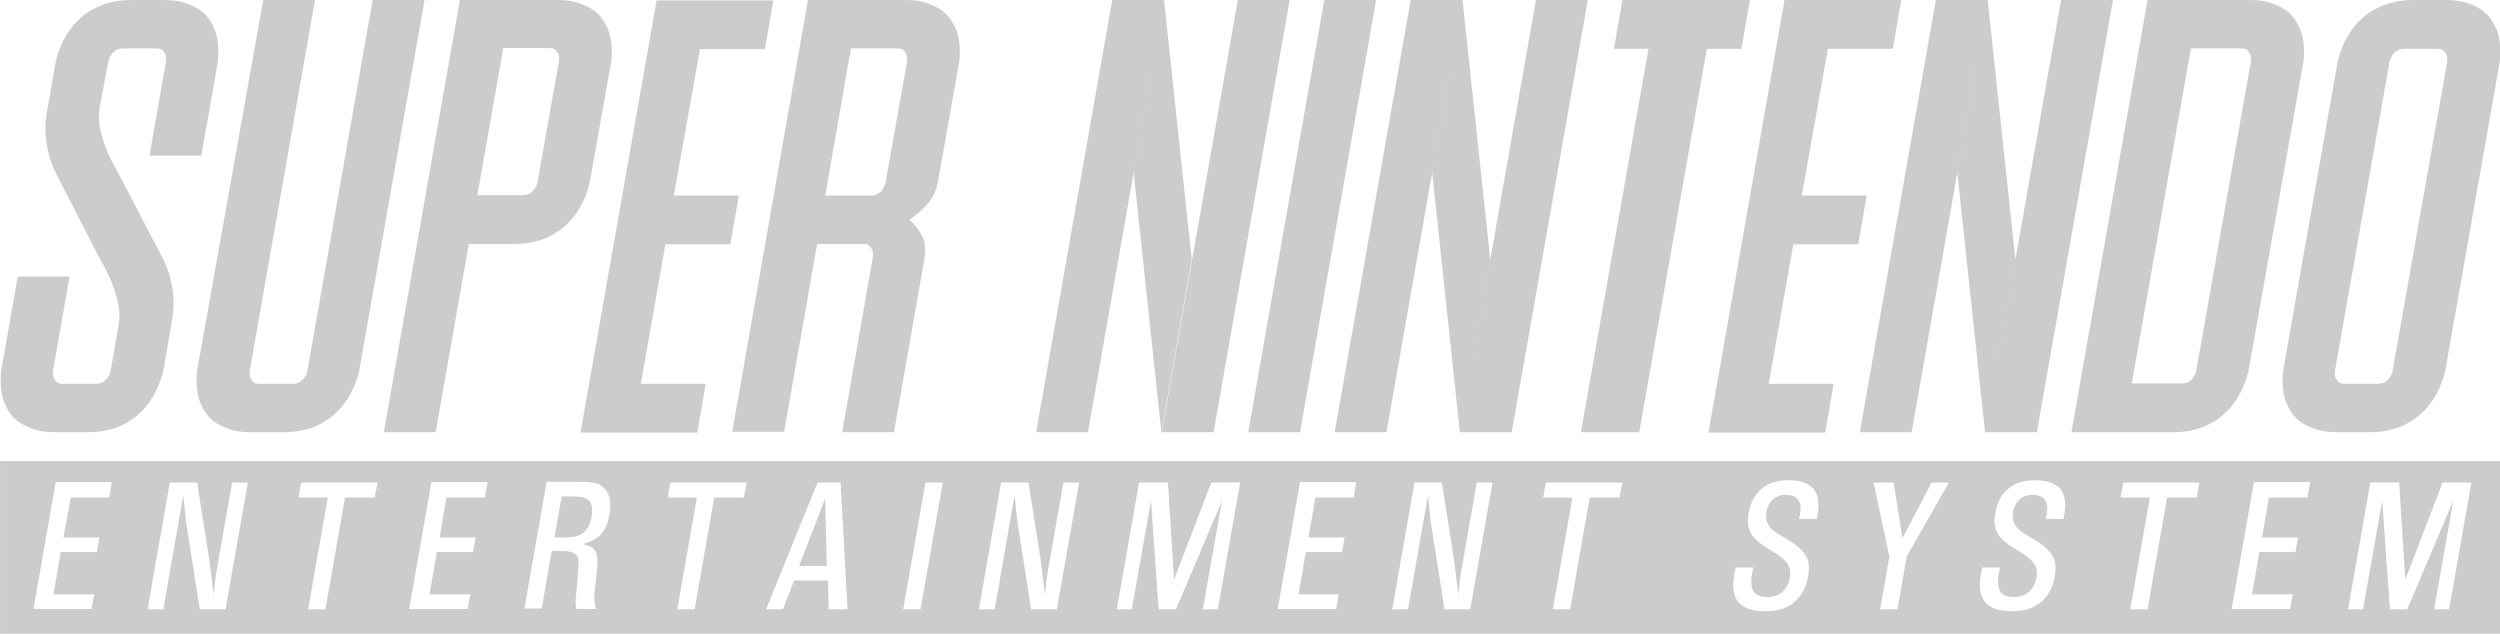 <?xml version="1.0" encoding="UTF-8" standalone="no"?>
<svg
   version="1.1"
   id="svg71"
   x="0px"
   y="0px"
   viewBox="0 0 600 152.074"
   xml:space="preserve"
   sodipodi:docname="logo-light.svg"
   width="600"
   height="152.074"
   inkscape:version="1.2.2 (b0a8486541, 2022-12-01)"
   xmlns:inkscape="http://www.inkscape.org/namespaces/inkscape"
   xmlns:sodipodi="http://sodipodi.sourceforge.net/DTD/sodipodi-0.dtd"
   xmlns:xlink="http://www.w3.org/1999/xlink"
   xmlns="http://www.w3.org/2000/svg"
   xmlns:svg="http://www.w3.org/2000/svg"><defs
   id="defs75"><linearGradient
     id="White"
     inkscape:swatch="solid"><stop
       style="stop-color:#ffffff;stop-opacity:1;"
       offset="0"
       id="stop5439" /></linearGradient><linearGradient
     id="Silver"
     inkscape:swatch="solid"><stop
       style="stop-color:#cccccc;stop-opacity:1;"
       offset="0"
       id="stop4707" /></linearGradient><linearGradient
     id="Boulder"
     inkscape:swatch="solid"><stop
       style="stop-color:#777777;stop-opacity:1;"
       offset="0"
       id="stop3975" /></linearGradient><linearGradient
     id="Mineshaft"
     inkscape:swatch="solid"><stop
       style="stop-color:#333333;stop-opacity:1;"
       offset="0"
       id="stop3243" /></linearGradient><linearGradient
     id="Black"
     inkscape:swatch="solid"><stop
       style="stop-color:#000000;stop-opacity:1;"
       offset="0"
       id="stop2511" /></linearGradient><linearGradient
     inkscape:collect="always"
     xlink:href="#Silver"
     id="linearGradient5443"
     x1="24.5"
     y1="100"
     x2="675.5"
     y2="100"
     gradientUnits="userSpaceOnUse" /></defs><sodipodi:namedview
   id="namedview73"
   pagecolor="#ffffff"
   bordercolor="#666666"
   borderopacity="1.0"
   inkscape:showpageshadow="2"
   inkscape:pageopacity="0.0"
   inkscape:pagecheckerboard="true"
   inkscape:deskcolor="#d1d1d1"
   showgrid="false"
   inkscape:zoom="1.84"
   inkscape:cx="191.03261"
   inkscape:cy="76.086957"
   inkscape:window-width="1920"
   inkscape:window-height="1023"
   inkscape:window-x="1775"
   inkscape:window-y="29"
   inkscape:window-maximized="1"
   inkscape:current-layer="svg71" />
<style
   type="text/css"
   id="style2">
	.st0{fill:#FC0C18;}
	.st1{fill:#FC0C18;}
</style>
<g
   id="Layer_1"
   transform="matrix(0.922,0,0,0.922,-22.581,-16.129)"
   style="stroke:none;fill:url(#linearGradient5443);fill-opacity:1.0">
	<g
   id="g68"
   style="stroke:none;fill:url(#linearGradient5443);fill-opacity:1.0">
		<g
   id="g60"
   style="stroke:none;fill:url(#linearGradient5443);fill-opacity:1.0">
			<g
   id="g30"
   style="stroke:none;fill:url(#linearGradient5443);fill-opacity:1.0">
				<path
   class="st0"
   d="m 50.4,45.6 c -0.3,1.8 -0.2,3.7 0.2,5.7 0.5,2 1.1,3.8 1.7,5.4 0.8,1.9 1.8,3.8 2.9,5.7 L 67,85 c 0.7,1.4 1.3,2.9 1.7,4.5 0.4,1.4 0.7,3.1 0.9,5 0.2,1.9 0.1,4 -0.3,6.3 L 67,114 c -0.7,3 -1.9,5.7 -3.5,8 -0.7,1 -1.5,2 -2.5,2.9 -1,1 -2.1,1.8 -3.5,2.6 -1.3,0.8 -2.8,1.4 -4.5,1.8 -1.7,0.5 -3.6,0.7 -5.7,0.7 h -8.4 c -2.1,0 -3.9,-0.2 -5.4,-0.7 -1.5,-0.5 -2.8,-1.1 -3.9,-1.8 -1.1,-0.7 -1.9,-1.6 -2.6,-2.6 -0.7,-1 -1.1,-1.9 -1.5,-2.9 -0.8,-2.3 -1,-5 -0.7,-8 L 29.1,89.5 H 42.6 L 38.3,114 c -0.1,0.6 0,1.2 0.1,1.7 0.2,0.4 0.4,0.8 0.8,1.2 0.4,0.4 1,0.5 1.8,0.5 h 8.4 c 0.8,0 1.5,-0.2 2,-0.5 0.5,-0.4 0.9,-0.7 1.2,-1.2 0.3,-0.5 0.6,-1.1 0.7,-1.7 l 2.1,-12.1 c 0.3,-1.8 0.2,-3.7 -0.2,-5.7 -0.5,-2 -1.1,-3.8 -1.7,-5.4 C 52.7,88.9 51.7,87 50.6,85.1 L 39,62.5 C 38.3,61.1 37.7,59.6 37.3,58 36.9,56.6 36.6,54.9 36.4,53 36.2,51.1 36.3,49 36.7,46.7 L 39,33.5 c 0.7,-3 1.9,-5.7 3.5,-8 0.7,-1 1.5,-2 2.5,-2.9 1,-1 2.1,-1.8 3.5,-2.6 1.3,-0.7 2.8,-1.4 4.5,-1.8 1.7,-0.5 3.6,-0.7 5.7,-0.7 h 8.4 c 2.1,0 3.9,0.2 5.4,0.7 1.5,0.5 2.8,1.1 3.9,1.8 1.1,0.8 1.9,1.6 2.6,2.6 0.6,1 1.1,1.9 1.5,2.9 0.8,2.3 1,5 0.7,8 L 76.9,58 H 63.4 l 4.3,-24.5 c 0.1,-0.6 0,-1.2 -0.1,-1.7 -0.2,-0.4 -0.4,-0.8 -0.8,-1.2 -0.4,-0.4 -1,-0.5 -1.8,-0.5 h -8.4 c -0.8,0 -1.5,0.2 -2,0.5 -0.5,0.4 -0.9,0.7 -1.2,1.2 -0.3,0.5 -0.6,1.1 -0.7,1.7 z"
   id="path4"
   style="stroke:none;fill:url(#linearGradient5443);fill-opacity:1.0" />
				<path
   class="st0"
   d="m 93,17.5 h 13.5 l -17,96.5 c -0.1,0.6 0,1.2 0.1,1.7 0.2,0.4 0.4,0.8 0.8,1.2 0.4,0.4 1,0.5 1.8,0.5 h 8.4 c 0.8,0 1.5,-0.2 2,-0.5 0.5,-0.4 0.9,-0.7 1.2,-1.2 0.3,-0.5 0.6,-1.1 0.7,-1.7 l 17,-96.5 H 135 L 118,114 c -0.7,3 -1.9,5.7 -3.5,8 -0.7,1 -1.5,2 -2.5,2.9 -1,1 -2.1,1.8 -3.5,2.6 -1.3,0.8 -2.8,1.4 -4.5,1.8 -1.7,0.5 -3.6,0.7 -5.7,0.7 h -8.4 c -2.1,0 -3.9,-0.2 -5.4,-0.7 -1.5,-0.5 -2.8,-1.1 -3.9,-1.8 -1.1,-0.7 -1.9,-1.6 -2.6,-2.6 -0.7,-1 -1.1,-1.9 -1.5,-2.9 -0.8,-2.3 -1,-5 -0.7,-8 z"
   id="path6"
   style="stroke:none;fill:url(#linearGradient5443);fill-opacity:1.0" />
				<path
   class="st0"
   d="m 144.2,17.5 h 25.3 c 2.1,0 3.9,0.2 5.4,0.7 1.5,0.5 2.8,1.1 3.9,1.8 1.1,0.8 1.9,1.6 2.6,2.6 0.6,1 1.1,1.9 1.5,2.9 0.8,2.3 1,5 0.7,8 L 178,65 c -0.7,3 -1.9,5.7 -3.5,8 -0.7,1 -1.5,2 -2.5,2.9 -1,1 -2.1,1.8 -3.5,2.6 -1.3,0.8 -2.8,1.4 -4.5,1.8 -1.7,0.5 -3.6,0.7 -5.7,0.7 h -11.8 l 2.2,-12.7 h 11.8 c 0.8,0 1.5,-0.2 2,-0.5 0.5,-0.4 0.9,-0.7 1.2,-1.2 0.3,-0.5 0.6,-1.1 0.7,-1.7 L 170,33.4 c 0.1,-0.6 0,-1.2 -0.1,-1.7 -0.2,-0.4 -0.4,-0.8 -0.8,-1.2 -0.4,-0.4 -1,-0.5 -1.8,-0.5 h -11.8 l -17.6,100 h -13.5 z"
   id="path8"
   style="stroke:none;fill:url(#linearGradient5443);fill-opacity:1.0" />
				<path
   class="st0"
   d="m 199.9,68.4 h 16.9 l -2.2,12.7 h -16.9 l -6.4,36.3 h 16.9 L 206,130.1 H 175.6 L 195.4,17.6 h 30.4 l -2.2,12.7 h -16.9 z"
   id="path10"
   style="stroke:none;fill:url(#linearGradient5443);fill-opacity:1.0" />
				<path
   class="st0"
   d="m 234.8,17.5 h 25.3 c 2.1,0 3.9,0.2 5.4,0.7 1.5,0.5 2.8,1.1 3.9,1.8 1.1,0.8 1.9,1.6 2.6,2.6 0.6,1 1.1,1.9 1.5,2.9 0.8,2.3 1,5 0.7,8 L 268.6,65 c -0.4,2.1 -1.2,3.9 -2.6,5.5 -1.4,1.6 -3,3 -4.8,4.2 1.4,1.2 2.5,2.6 3.3,4.2 0.8,1.6 1,3.4 0.7,5.5 l -8,45.6 h -13.5 l 8,-45.6 c 0.1,-0.6 0,-1.2 -0.1,-1.7 -0.2,-0.4 -0.4,-0.8 -0.8,-1.2 -0.4,-0.4 -1,-0.5 -1.8,-0.5 h -11.8 l -8.6,48.9 h -13.5 z m 4.5,50.9 h 9 2.8 c 0.8,0 1.5,-0.2 2,-0.5 0.5,-0.4 0.9,-0.7 1.2,-1.2 0.3,-0.5 0.6,-1.1 0.7,-1.7 l 5.6,-31.5 c 0.1,-0.6 0,-1.2 -0.1,-1.7 -0.2,-0.4 -0.4,-0.8 -0.8,-1.2 -0.4,-0.4 -1,-0.5 -1.8,-0.5 H 246 Z"
   id="path12"
   style="stroke:none;fill:url(#linearGradient5443);fill-opacity:1.0" />
				<path
   class="st0"
   d="M 294.2,130 314,17.5 h 13.5 L 307.7,130 Z m 25.4,-67.5 7.9,-45 7.2,67.5 -7.9,45 z m 7.3,67.5 19.8,-112.5 h 13.5 L 340.4,130 Z"
   id="path14"
   style="stroke:none;fill:url(#linearGradient5443);fill-opacity:1.0" />
				<path
   class="st0"
   d="m 369.2,17.5 h 13.5 L 362.9,130 h -13.5 z"
   id="path16"
   style="stroke:none;fill:url(#linearGradient5443);fill-opacity:1.0" />
				<path
   class="st0"
   d="M 371.9,130 391.7,17.5 h 13.5 L 385.4,130 Z m 25.4,-67.5 7.9,-45 7.2,67.5 -7.9,45 z m 7.2,67.5 19.8,-112.5 h 13.5 L 418,130 Z"
   id="path18"
   style="stroke:none;fill:url(#linearGradient5443);fill-opacity:1.0" />
				<path
   class="st0"
   d="M 446.8,17.5 H 480 l -2.2,12.7 h -9 L 451.2,130 H 436 l 17.6,-99.8 h -9 z"
   id="path20"
   style="stroke:none;fill:url(#linearGradient5443);fill-opacity:1.0" />
				<path
   class="st0"
   d="m 493.5,68.4 h 16.9 l -2.2,12.7 h -16.9 l -6.4,36.3 h 16.9 l -2.2,12.7 H 469.2 L 489,17.5 h 30.4 l -2.2,12.7 h -16.9 z"
   id="path22"
   style="stroke:none;fill:url(#linearGradient5443);fill-opacity:1.0" />
				<path
   class="st0"
   d="M 508.6,130 528.4,17.5 h 13.5 L 522.1,130 Z m 25.4,-67.5 7.9,-45 7.2,67.5 -7.9,45 z M 541.2,130 561,17.5 h 13.5 L 554.7,130 Z"
   id="path24"
   style="stroke:none;fill:url(#linearGradient5443);fill-opacity:1.0" />
				<path
   class="st0"
   d="M 583.5,17.5 H 610 c 2.1,0 3.9,0.2 5.4,0.7 1.5,0.5 2.8,1.1 3.9,1.8 1.1,0.8 1.9,1.6 2.6,2.6 0.6,1 1.1,1.9 1.5,2.9 0.8,2.3 1,5 0.7,8 L 609.8,114 c -0.7,3 -1.9,5.7 -3.5,8 -0.7,1 -1.5,2 -2.5,2.9 -1,1 -2.1,1.8 -3.5,2.6 -1.3,0.8 -2.8,1.4 -4.5,1.8 -1.7,0.5 -3.6,0.7 -5.7,0.7 h -26.4 z m -4.1,99.8 h 12.9 c 0.8,0 1.5,-0.2 2,-0.5 0.5,-0.4 0.9,-0.7 1.2,-1.2 0.3,-0.5 0.6,-1.1 0.7,-1.7 l 14.2,-80.4 c 0.1,-0.6 0,-1.2 -0.1,-1.7 -0.2,-0.4 -0.4,-0.8 -0.8,-1.2 -0.4,-0.4 -1,-0.5 -1.8,-0.5 h -12.9 z"
   id="path26"
   style="stroke:none;fill:url(#linearGradient5443);fill-opacity:1.0" />
				<path
   class="st0"
   d="m 633,33.5 c 0.7,-3 1.9,-5.7 3.5,-8 0.7,-1 1.5,-2 2.5,-2.9 1,-1 2.1,-1.8 3.5,-2.6 1.3,-0.7 2.8,-1.4 4.5,-1.8 1.7,-0.5 3.6,-0.7 5.7,-0.7 h 8.4 c 2.1,0 3.9,0.2 5.4,0.7 1.5,0.5 2.8,1.1 3.9,1.8 1.1,0.8 1.9,1.6 2.6,2.6 0.6,1 1.1,1.9 1.5,2.9 0.8,2.3 1,5 0.7,8 L 661,114 c -0.7,3 -1.9,5.7 -3.5,8 -0.7,1 -1.5,2 -2.5,2.9 -1,1 -2.1,1.8 -3.5,2.6 -1.3,0.8 -2.8,1.4 -4.5,1.8 -1.7,0.5 -3.6,0.7 -5.7,0.7 h -8.4 c -2.1,0 -3.9,-0.2 -5.4,-0.7 -1.5,-0.5 -2.8,-1.1 -3.9,-1.8 -1.1,-0.7 -1.9,-1.6 -2.6,-2.6 -0.7,-1 -1.1,-1.9 -1.5,-2.9 -0.8,-2.3 -1,-5 -0.7,-8 z m -0.7,80.5 c -0.1,0.6 0,1.2 0.1,1.7 0.2,0.4 0.4,0.8 0.8,1.2 0.4,0.4 1,0.5 1.8,0.5 h 8.4 c 0.8,0 1.5,-0.2 2,-0.5 0.5,-0.4 0.9,-0.7 1.2,-1.2 0.3,-0.5 0.6,-1.1 0.7,-1.7 l 14.2,-80.4 c 0.1,-0.6 0,-1.2 -0.1,-1.7 -0.2,-0.4 -0.4,-0.8 -0.8,-1.2 -0.4,-0.4 -1,-0.5 -1.8,-0.5 h -8.4 c -0.8,0 -1.5,0.2 -2,0.5 -0.5,0.4 -0.9,0.7 -1.2,1.2 -0.3,0.5 -0.6,1.1 -0.7,1.7 z"
   id="path28"
   style="stroke:none;fill:url(#linearGradient5443);fill-opacity:1.0" />
			</g>
			<g
   id="g58"
   style="stroke:none;fill:url(#linearGradient5443);fill-opacity:1.0">
				<path
   class="st1"
   d="m 50.4,45.6 c -0.3,1.8 -0.2,3.7 0.2,5.7 0.5,2 1.1,3.8 1.7,5.4 0.8,1.9 1.8,3.8 2.9,5.7 L 67,85 c 0.7,1.4 1.3,2.9 1.7,4.5 0.4,1.4 0.7,3.1 0.9,5 0.2,1.9 0.1,4 -0.3,6.3 L 67,114 c -0.7,3 -1.9,5.7 -3.5,8 -0.7,1 -1.5,2 -2.5,2.9 -1,1 -2.1,1.8 -3.5,2.6 -1.3,0.8 -2.8,1.4 -4.5,1.8 -1.7,0.5 -3.6,0.7 -5.7,0.7 h -8.4 c -2.1,0 -3.9,-0.2 -5.4,-0.7 -1.5,-0.5 -2.8,-1.1 -3.9,-1.8 -1.1,-0.7 -1.9,-1.6 -2.6,-2.6 -0.7,-1 -1.1,-1.9 -1.5,-2.9 -0.8,-2.3 -1,-5 -0.7,-8 L 29.1,89.5 H 42.6 L 38.3,114 c -0.1,0.6 0,1.2 0.1,1.7 0.2,0.4 0.4,0.8 0.8,1.2 0.4,0.4 1,0.5 1.8,0.5 h 8.4 c 0.8,0 1.5,-0.2 2,-0.5 0.5,-0.4 0.9,-0.7 1.2,-1.2 0.3,-0.5 0.6,-1.1 0.7,-1.7 l 2.1,-12.1 c 0.3,-1.8 0.2,-3.7 -0.2,-5.7 -0.5,-2 -1.1,-3.8 -1.7,-5.4 C 52.7,88.9 51.7,87 50.6,85.1 L 39,62.5 C 38.3,61.1 37.7,59.6 37.3,58 36.9,56.6 36.6,54.9 36.4,53 36.2,51.1 36.3,49 36.7,46.7 L 39,33.5 c 0.7,-3 1.9,-5.7 3.5,-8 0.7,-1 1.5,-2 2.5,-2.9 1,-1 2.1,-1.8 3.5,-2.6 1.3,-0.7 2.8,-1.4 4.5,-1.8 1.7,-0.5 3.6,-0.7 5.7,-0.7 h 8.4 c 2.1,0 3.9,0.2 5.4,0.7 1.5,0.5 2.8,1.1 3.9,1.8 1.1,0.8 1.9,1.6 2.6,2.6 0.6,1 1.1,1.9 1.5,2.9 0.8,2.3 1,5 0.7,8 L 76.9,58 H 63.4 l 4.3,-24.5 c 0.1,-0.6 0,-1.2 -0.1,-1.7 -0.2,-0.4 -0.4,-0.8 -0.8,-1.2 -0.4,-0.4 -1,-0.5 -1.8,-0.5 h -8.4 c -0.8,0 -1.5,0.2 -2,0.5 -0.5,0.4 -0.9,0.7 -1.2,1.2 -0.3,0.5 -0.6,1.1 -0.7,1.7 z"
   id="path32"
   style="stroke:none;fill:url(#linearGradient5443);fill-opacity:1.0" />
				<path
   class="st1"
   d="m 93,17.5 h 13.5 l -17,96.5 c -0.1,0.6 0,1.2 0.1,1.7 0.2,0.4 0.4,0.8 0.8,1.2 0.4,0.4 1,0.5 1.8,0.5 h 8.4 c 0.8,0 1.5,-0.2 2,-0.5 0.5,-0.4 0.9,-0.7 1.2,-1.2 0.3,-0.5 0.6,-1.1 0.7,-1.7 l 17,-96.5 H 135 L 118,114 c -0.7,3 -1.9,5.7 -3.5,8 -0.7,1 -1.5,2 -2.5,2.9 -1,1 -2.1,1.8 -3.5,2.6 -1.3,0.8 -2.8,1.4 -4.5,1.8 -1.7,0.5 -3.6,0.7 -5.7,0.7 h -8.4 c -2.1,0 -3.9,-0.2 -5.4,-0.7 -1.5,-0.5 -2.8,-1.1 -3.9,-1.8 -1.1,-0.7 -1.9,-1.6 -2.6,-2.6 -0.7,-1 -1.1,-1.9 -1.5,-2.9 -0.8,-2.3 -1,-5 -0.7,-8 z"
   id="path34"
   style="stroke:none;fill:url(#linearGradient5443);fill-opacity:1.0" />
				<path
   class="st1"
   d="m 144.2,17.5 h 25.3 c 2.1,0 3.9,0.2 5.4,0.7 1.5,0.5 2.8,1.1 3.9,1.8 1.1,0.8 1.9,1.6 2.6,2.6 0.6,1 1.1,1.9 1.5,2.9 0.8,2.3 1,5 0.7,8 L 178,65 c -0.7,3 -1.9,5.7 -3.5,8 -0.7,1 -1.5,2 -2.5,2.9 -1,1 -2.1,1.8 -3.5,2.6 -1.3,0.8 -2.8,1.4 -4.5,1.8 -1.7,0.5 -3.6,0.7 -5.7,0.7 h -11.8 l 2.2,-12.7 h 11.8 c 0.8,0 1.5,-0.2 2,-0.5 0.5,-0.4 0.9,-0.7 1.2,-1.2 0.3,-0.5 0.6,-1.1 0.7,-1.7 L 170,33.4 c 0.1,-0.6 0,-1.2 -0.1,-1.7 -0.2,-0.4 -0.4,-0.8 -0.8,-1.2 -0.4,-0.4 -1,-0.5 -1.8,-0.5 h -11.8 l -17.6,100 h -13.5 z"
   id="path36"
   style="stroke:none;fill:url(#linearGradient5443);fill-opacity:1.0" />
				<path
   class="st1"
   d="m 199.9,68.4 h 16.9 l -2.2,12.7 h -16.9 l -6.4,36.3 h 16.9 L 206,130.1 H 175.6 L 195.4,17.6 h 30.4 l -2.2,12.7 h -16.9 z"
   id="path38"
   style="stroke:none;fill:url(#linearGradient5443);fill-opacity:1.0" />
				<path
   class="st1"
   d="m 234.8,17.5 h 25.3 c 2.1,0 3.9,0.2 5.4,0.7 1.5,0.5 2.8,1.1 3.9,1.8 1.1,0.8 1.9,1.6 2.6,2.6 0.6,1 1.1,1.9 1.5,2.9 0.8,2.3 1,5 0.7,8 L 268.6,65 c -0.4,2.1 -1.2,3.9 -2.6,5.5 -1.4,1.6 -3,3 -4.8,4.2 1.4,1.2 2.5,2.6 3.3,4.2 0.8,1.6 1,3.4 0.7,5.5 l -8,45.6 h -13.5 l 8,-45.6 c 0.1,-0.6 0,-1.2 -0.1,-1.7 -0.2,-0.4 -0.4,-0.8 -0.8,-1.2 -0.4,-0.4 -1,-0.5 -1.8,-0.5 h -11.8 l -8.6,48.9 h -13.5 z m 4.5,50.9 h 9 2.8 c 0.8,0 1.5,-0.2 2,-0.5 0.5,-0.4 0.9,-0.7 1.2,-1.2 0.3,-0.5 0.6,-1.1 0.7,-1.7 l 5.6,-31.5 c 0.1,-0.6 0,-1.2 -0.1,-1.7 -0.2,-0.4 -0.4,-0.8 -0.8,-1.2 -0.4,-0.4 -1,-0.5 -1.8,-0.5 H 246 Z"
   id="path40"
   style="stroke:none;fill:url(#linearGradient5443);fill-opacity:1.0" />
				<path
   class="st1"
   d="M 294.2,130 314,17.5 h 13.5 L 307.7,130 Z m 25.4,-67.5 7.9,-45 7.2,67.5 -7.9,45 z m 7.3,67.5 19.8,-112.5 h 13.5 L 340.4,130 Z"
   id="path42"
   style="stroke:none;fill:url(#linearGradient5443);fill-opacity:1.0" />
				<path
   class="st1"
   d="m 369.2,17.5 h 13.5 L 362.9,130 h -13.5 z"
   id="path44"
   style="stroke:none;fill:url(#linearGradient5443);fill-opacity:1.0" />
				<path
   class="st1"
   d="M 371.9,130 391.7,17.5 h 13.5 L 385.4,130 Z m 25.4,-67.5 7.9,-45 7.2,67.5 -7.9,45 z m 7.2,67.5 19.8,-112.5 h 13.5 L 418,130 Z"
   id="path46"
   style="stroke:none;fill:url(#linearGradient5443);fill-opacity:1.0" />
				<path
   class="st1"
   d="M 446.8,17.5 H 480 l -2.2,12.7 h -9 L 451.2,130 H 436 l 17.6,-99.8 h -9 z"
   id="path48"
   style="stroke:none;fill:url(#linearGradient5443);fill-opacity:1.0" />
				<path
   class="st1"
   d="m 493.5,68.4 h 16.9 l -2.2,12.7 h -16.9 l -6.4,36.3 h 16.9 l -2.2,12.7 H 469.2 L 489,17.5 h 30.4 l -2.2,12.7 h -16.9 z"
   id="path50"
   style="stroke:none;fill:url(#linearGradient5443);fill-opacity:1.0" />
				<path
   class="st1"
   d="M 508.6,130 528.4,17.5 h 13.5 L 522.1,130 Z m 25.4,-67.5 7.9,-45 7.2,67.5 -7.9,45 z M 541.2,130 561,17.5 h 13.5 L 554.7,130 Z"
   id="path52"
   style="stroke:none;fill:url(#linearGradient5443);fill-opacity:1.0" />
				<path
   class="st1"
   d="M 583.5,17.5 H 610 c 2.1,0 3.9,0.2 5.4,0.7 1.5,0.5 2.8,1.1 3.9,1.8 1.1,0.8 1.9,1.6 2.6,2.6 0.6,1 1.1,1.9 1.5,2.9 0.8,2.3 1,5 0.7,8 L 609.8,114 c -0.7,3 -1.9,5.7 -3.5,8 -0.7,1 -1.5,2 -2.5,2.9 -1,1 -2.1,1.8 -3.5,2.6 -1.3,0.8 -2.8,1.4 -4.5,1.8 -1.7,0.5 -3.6,0.7 -5.7,0.7 h -26.4 z m -4.1,99.8 h 12.9 c 0.8,0 1.5,-0.2 2,-0.5 0.5,-0.4 0.9,-0.7 1.2,-1.2 0.3,-0.5 0.6,-1.1 0.7,-1.7 l 14.2,-80.4 c 0.1,-0.6 0,-1.2 -0.1,-1.7 -0.2,-0.4 -0.4,-0.8 -0.8,-1.2 -0.4,-0.4 -1,-0.5 -1.8,-0.5 h -12.9 z"
   id="path54"
   style="stroke:none;fill:url(#linearGradient5443);fill-opacity:1.0" />
				<path
   class="st1"
   d="m 633,33.5 c 0.7,-3 1.9,-5.7 3.5,-8 0.7,-1 1.5,-2 2.5,-2.9 1,-1 2.1,-1.8 3.5,-2.6 1.3,-0.7 2.8,-1.4 4.5,-1.8 1.7,-0.5 3.6,-0.7 5.7,-0.7 h 8.4 c 2.1,0 3.9,0.2 5.4,0.7 1.5,0.5 2.8,1.1 3.9,1.8 1.1,0.8 1.9,1.6 2.6,2.6 0.6,1 1.1,1.9 1.5,2.9 0.8,2.3 1,5 0.7,8 L 661,114 c -0.7,3 -1.9,5.7 -3.5,8 -0.7,1 -1.5,2 -2.5,2.9 -1,1 -2.1,1.8 -3.5,2.6 -1.3,0.8 -2.8,1.4 -4.5,1.8 -1.7,0.5 -3.6,0.7 -5.7,0.7 h -8.4 c -2.1,0 -3.9,-0.2 -5.4,-0.7 -1.5,-0.5 -2.8,-1.1 -3.9,-1.8 -1.1,-0.7 -1.9,-1.6 -2.6,-2.6 -0.7,-1 -1.1,-1.9 -1.5,-2.9 -0.8,-2.3 -1,-5 -0.7,-8 z m -0.7,80.5 c -0.1,0.6 0,1.2 0.1,1.7 0.2,0.4 0.4,0.8 0.8,1.2 0.4,0.4 1,0.5 1.8,0.5 h 8.4 c 0.8,0 1.5,-0.2 2,-0.5 0.5,-0.4 0.9,-0.7 1.2,-1.2 0.3,-0.5 0.6,-1.1 0.7,-1.7 l 14.2,-80.4 c 0.1,-0.6 0,-1.2 -0.1,-1.7 -0.2,-0.4 -0.4,-0.8 -0.8,-1.2 -0.4,-0.4 -1,-0.5 -1.8,-0.5 h -8.4 c -0.8,0 -1.5,0.2 -2,0.5 -0.5,0.4 -0.9,0.7 -1.2,1.2 -0.3,0.5 -0.6,1.1 -0.7,1.7 z"
   id="path56"
   style="stroke:none;fill:url(#linearGradient5443);fill-opacity:1.0" />
			</g>
		</g>
		<g
   id="g66"
   style="stroke:none;fill:url(#linearGradient5443);fill-opacity:1.0">
			<g
   id="g64"
   style="stroke:none;fill:url(#linearGradient5443);fill-opacity:1.0">
				<path
   class="st1"
   d="m 232.5,164.8 h 7.2 l -0.4,-17.6 z M 176,146.9 c -0.7,-0.1 -1.5,-0.2 -2.4,-0.2 h -2.9 l -1.9,10.7 h 2.9 c 2,0 3.5,-0.4 4.5,-1.1 1.2,-0.9 2,-2.4 2.3,-4.4 0.3,-1.9 0.1,-3.2 -0.6,-4 -0.5,-0.5 -1.1,-0.8 -1.9,-1 z M 24.5,137.5 v 45 h 651 v -45 z m 28.4,9.5 h -10 L 41,157.4 h 9.4 l -0.7,3.8 h -9.4 l -1.9,11 H 49 L 48.3,176 H 33.2 L 39,143 h 14.6 z m 30.3,29.1 h -6.7 l -3.6,-22.9 c 0,-0.4 -0.2,-1.6 -0.4,-3.7 -0.1,-1.2 -0.2,-2.2 -0.3,-2.9 l -0.2,1.1 -0.2,0.9 -0.2,1.4 -0.4,2.1 -4.2,24 h -4.1 l 5.8,-33 h 7.1 l 3.1,19.6 c 0.6,4.6 1,7.8 1.2,9.7 0.1,-0.7 0.2,-1.7 0.3,-3.1 0.3,-2 0.4,-3.1 0.5,-3.4 l 4,-22.8 H 89 Z M 122,147 h -7.7 l -5.1,29.1 h -4.5 l 5.1,-29.1 h -7.6 l 0.7,-3.9 h 19.9 z m 28.7,0 h -10 l -1.8,10.4 h 9.4 l -0.7,3.8 h -9.4 l -1.9,11 h 10.6 l -0.7,3.8 H 131 l 5.8,-33 h 14.6 z m 32.4,4.6 c -0.5,2.7 -1.5,4.7 -3.2,5.9 -0.9,0.7 -2.2,1.2 -3.8,1.6 1,0.3 1.8,0.5 2.3,0.8 1.1,0.6 1.6,1.9 1.6,3.8 0,1.3 -0.2,3.5 -0.6,6.5 -0.2,2 -0.3,3.5 -0.1,4.4 0.1,0.5 0.2,0.9 0.3,1.4 h -5.1 c -0.1,-0.6 -0.2,-1.2 -0.2,-1.9 0,-0.4 0.2,-1.9 0.4,-4.4 0.3,-3.3 0.4,-5.5 0.4,-6.4 -0.1,-0.8 -0.5,-1.4 -1.1,-1.7 -0.5,-0.3 -1.1,-0.5 -1.7,-0.6 -0.5,-0.1 -1.2,-0.1 -2,-0.1 h -2.2 l -2.6,15 H 161 l 5.8,-33 h 8.3 c 2.2,0 3.9,0.2 4.9,0.5 2.8,1.2 3.9,3.9 3.1,8.2 z m 35,-4.6 h -7.7 l -5.1,29.1 h -4.5 l 5.1,-29.1 h -7.6 l 0.7,-3.9 h 19.9 z m 22.1,29.1 -0.2,-7.5 h -8.8 l -2.9,7.5 h -4.4 l 13.4,-33 h 6 l 1.8,33 z m 23.9,0 h -4.5 l 5.8,-33 h 4.5 z m 35.5,0 h -6.7 l -3.6,-22.9 c 0,-0.4 -0.2,-1.6 -0.4,-3.7 -0.1,-1.2 -0.2,-2.2 -0.3,-2.9 l -0.2,1.1 -0.2,0.9 -0.2,1.4 -0.4,2.1 -4.2,24 h -4.1 l 5.8,-33 h 7.1 l 3.1,19.6 c 0.6,4.6 1,7.8 1.2,9.7 0.1,-0.7 0.2,-1.7 0.3,-3.1 0.3,-2 0.4,-3.1 0.5,-3.4 l 4,-22.8 h 4.1 z m 41.9,0 h -3.9 l 5,-28.3 -12,28.3 h -4.5 l -2,-28.3 -5,28.3 h -3.9 l 5.8,-33 h 7.5 l 1.6,25.3 9.7,-25.3 h 7.5 z M 376.9,147 h -10 l -1.8,10.4 h 9.4 l -0.7,3.8 h -9.4 l -1.9,11 H 373 l -0.7,3.8 h -15.2 l 5.8,-33 h 14.6 z m 30.3,29.1 h -6.7 l -3.6,-22.9 c 0,-0.4 -0.2,-1.6 -0.4,-3.7 -0.1,-1.2 -0.2,-2.2 -0.3,-2.9 l -0.2,1.1 -0.2,0.9 -0.2,1.4 -0.4,2.1 -4.2,24 h -4.1 l 5.8,-33 h 7.1 l 3.1,19.6 c 0.6,4.6 1,7.8 1.2,9.7 0.1,-0.7 0.2,-1.7 0.3,-3.1 0.3,-2 0.4,-3.1 0.5,-3.4 l 4,-22.8 H 413 Z M 446,147 h -7.7 l -5.1,29.1 h -4.5 l 5.1,-29.1 h -7.6 l 0.7,-3.9 h 19.9 z m 51.6,4.6 c 0,0.1 -0.1,0.5 -0.2,1 h -4.6 c 0.1,-0.5 0.1,-0.8 0.2,-0.9 0.2,-1.1 0.2,-1.9 0.2,-2.4 -0.3,-2 -1.5,-3 -3.8,-3 -1.5,0 -2.7,0.5 -3.6,1.4 -0.8,0.8 -1.3,1.8 -1.5,3.1 -0.2,1.2 -0.1,2.1 0.3,2.9 0.5,1.1 1.4,2 2.8,2.8 l 2.7,1.6 c 2.4,1.5 4,3 4.7,4.5 0.6,1.3 0.7,3 0.3,5.1 -0.5,3 -1.9,5.3 -4,6.9 -1.9,1.4 -4.2,2 -7.1,2 -3.3,0 -5.7,-0.8 -7,-2.4 -1.3,-1.5 -1.6,-3.9 -1.1,-7.1 0.1,-0.3 0.2,-0.9 0.4,-1.9 h 4.6 c -0.1,0.6 -0.2,1.1 -0.3,1.3 -0.3,1.8 -0.3,3.2 0,4.2 0.5,1.5 1.8,2.2 3.9,2.2 1.9,0 3.3,-0.6 4.3,-1.7 0.8,-0.9 1.4,-2 1.6,-3.4 0.3,-1.6 0,-2.9 -0.9,-4 -0.7,-0.8 -1.9,-1.8 -3.8,-2.9 -1.9,-1.1 -3.4,-2.2 -4.4,-3.2 -1.6,-1.6 -2.2,-3.8 -1.6,-6.8 0.5,-2.8 1.7,-4.9 3.6,-6.4 1.8,-1.4 4.1,-2 6.8,-2 3.1,0 5.3,0.8 6.6,2.4 1.1,1.5 1.4,3.7 0.9,6.7 z m 23.2,10.8 -2.4,13.7 h -4.5 l 2.4,-13.7 -4.1,-19.3 h 5.2 l 2.3,14.5 7.6,-14.5 h 4.5 z m 41,-10.8 c 0,0.1 -0.1,0.5 -0.2,1 H 557 c 0.1,-0.5 0.1,-0.8 0.2,-0.9 0.2,-1.1 0.2,-1.9 0.2,-2.4 -0.3,-2 -1.5,-3 -3.8,-3 -1.5,0 -2.7,0.5 -3.6,1.4 -0.8,0.8 -1.3,1.8 -1.5,3.1 -0.2,1.2 -0.1,2.1 0.3,2.9 0.5,1.1 1.4,2 2.8,2.8 l 2.7,1.6 c 2.4,1.5 4,3 4.7,4.5 0.6,1.3 0.7,3 0.3,5.1 -0.5,3 -1.9,5.3 -4,6.9 -1.9,1.4 -4.2,2 -7.1,2 -3.3,0 -5.7,-0.8 -7,-2.4 -1.3,-1.5 -1.6,-3.9 -1.1,-7.1 0.1,-0.3 0.2,-0.9 0.4,-1.9 h 4.6 c -0.1,0.6 -0.2,1.1 -0.3,1.3 -0.3,1.8 -0.3,3.2 0,4.2 0.5,1.5 1.8,2.2 3.9,2.2 1.9,0 3.3,-0.6 4.3,-1.7 0.8,-0.9 1.4,-2 1.6,-3.4 0.3,-1.6 0,-2.9 -0.9,-4 -0.7,-0.8 -1.9,-1.8 -3.8,-2.9 -1.9,-1.1 -3.4,-2.2 -4.4,-3.2 -1.6,-1.6 -2.2,-3.8 -1.6,-6.8 0.5,-2.8 1.7,-4.9 3.6,-6.4 1.8,-1.4 4.1,-2 6.8,-2 3.1,0 5.3,0.8 6.6,2.4 1.1,1.5 1.5,3.7 0.9,6.7 z m 34.5,-4.6 h -7.7 l -5.1,29.1 H 579 l 5.1,-29.1 h -7.6 l 0.7,-3.9 H 597 Z m 28.8,0 h -10 l -1.8,10.4 h 9.4 l -0.7,3.8 h -9.4 l -1.9,11 h 10.6 l -0.7,3.8 h -15.2 l 5.8,-33 h 14.6 z m 36.9,29.1 h -3.9 l 5,-28.3 -12,28.3 h -4.5 l -2,-28.3 -5,28.3 h -3.9 l 5.8,-33 h 7.5 l 1.6,25.3 9.7,-25.3 h 7.5 z"
   id="path62"
   style="stroke:none;fill:url(#linearGradient5443);fill-opacity:1.0" />
			</g>
		</g>
	</g>
</g>
</svg>
